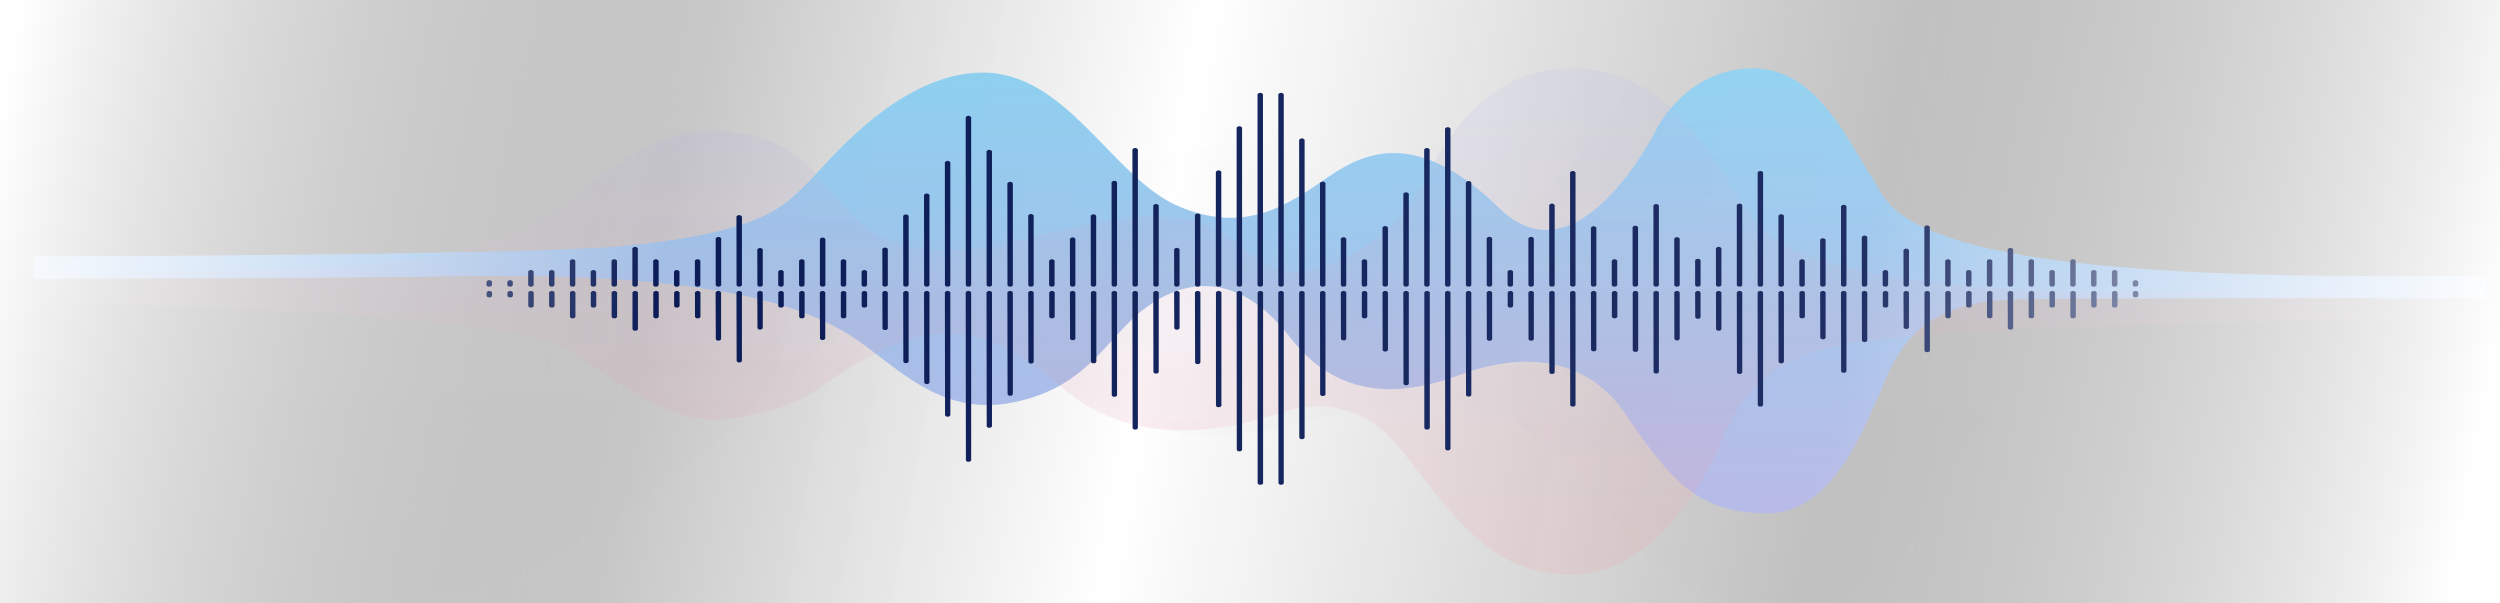 <svg xmlns="http://www.w3.org/2000/svg" xmlns:xlink="http://www.w3.org/1999/xlink" width="746" height="180" viewBox="0 0 746 180">
    <rect x="0" y="0" width="746" height="180" fill="#808080" stroke="none"/>
    <defs>
        <linearGradient id="b" x1="100%" x2="-.763%" y1="47.449%" y2="43.012%">
            <stop offset="0%" stop-color="#FFF" stop-opacity="0"/>
            <stop offset="53.678%" stop-color="#FFF"/>
            <stop offset="100%" stop-color="#FFF" stop-opacity="0"/>
        </linearGradient>
        <path id="a" d="M0 0h732v180H0z"/>
        <linearGradient id="c" x1="50%" x2="53.623%" y1="91.393%" y2="9.997%">
            <stop offset="0%" stop-color="#F89096"/>
            <stop offset="100%" stop-color="#B1B4E5"/>
        </linearGradient>
        <linearGradient id="e" x1="65.526%" x2="63.327%" y1="-7.66%" y2="95.977%">
            <stop offset="0%" stop-color="#88D1F1"/>
            <stop offset="100%" stop-color="#B1B5E5"/>
        </linearGradient>
        <linearGradient id="g" x1="100%" x2="-.763%" y1="47.449%" y2="43.012%">
            <stop offset="0%" stop-color="#FFF"/>
            <stop offset="25.513%" stop-color="#FFF" stop-opacity=".089"/>
            <stop offset="72.728%" stop-color="#FFF" stop-opacity="0"/>
            <stop offset="100%" stop-color="#FFF"/>
        </linearGradient>
        <path id="f" d="M-10 0h746v180H-10z"/>
    </defs>
    <g fill="none" fill-rule="evenodd" transform="translate(10 -.023)">
        <mask id="d" fill="#fff">
            <use xlink:href="#a"/>
        </mask>
        <use fill="url(#b)" xlink:href="#a"/>
        <path fill="url(#c)" d="M103.726 1.94c71.354-.704 121.39 51.355 151.797 61.433 30.405 10.078 49.41-.388 68.414-10.853 19.003-10.465 42.441-16.28 78.549 11.628 36.107 27.908 72.133-37.332 72.133-37.332s13.316-25.7 48.83-24.876c35.998.835 39.951 30.88 49.464 42.89 9.512 12.008 18.203 42.011 141.815 42.011h164.627v7.594s-166.26 3.07-230.228 5.555c-49.155 1.912-66.386 22.682-72.727 34.695-6.34 12.012-20.927 47.179-51.366 46.75-30.44-.429-42.488-11.58-64.683-40.319-22.195-28.738-59.449-21.346-75.285-16.695-15.837 4.651-51.945 14.341-78.55-13.179-26.605-27.52-53.21-19.768-69.047-9.302-15.835 10.465-72.988 78.083-133.743 78.083-148.984-1.2-141.39-74.03-141.39-93.182S-51.784-1.112 103.726 1.94z" mask="url(#d)" opacity=".1"/>
        <path fill="url(#e)" d="M-150.366 76.674s283.153.856 326.458-3.268c43.306-4.124 48.667-13.01 54.441-18.403 5.774-5.393 26.808-32.996 52.38-33.315 25.57-.319 39.18 31.728 58.977 39.978 19.796 8.25 32.17-.318 44.543-8.884 12.373-8.567 27.632-13.327 51.142 9.518 23.509 22.845 46.604-23.479 46.604-23.479s8.42-17.857 28.273-18.403c19.853-.545 29.468 22.845 35.654 31.729 6.187 8.883 3.953 30.244 150.199 30.244h181.05v6.998s-243.816-.813-288.407 0c-32.031.584-36.448 20.346-40.577 29.23-4.129 8.884-13.61 34.903-33.407 34.585-19.797-.318-27.629-8.567-42.065-29.824-14.436-21.258-38.356-15.547-48.667-11.74-10.31 3.807-33.819 11.74-51.14-10.79-17.322-22.528-34.645-16.18-44.957-7.614-10.311 8.567-16.494 22.846-38.356 26.97-21.862 4.123-34.644-11.422-47.43-19.672-12.785-8.25-38.768-19.355-117.13-18.085-78.362 1.27-277.379.634-277.379.634l-.206-6.409z" mask="url(#d)"/>
        <path fill="url(#c)" d="M-225.346 83.939S28.75 82.148 79.028 80.22c50.455-1.926 65.625-10.529 73.58-15.136 13.327-7.714 28.06-27.116 51.405-26.036 34.748 1.607 30.478 25.998 53.787 33.75 31.891 10.608 76.159-25.071 104.24 2.251 17.144 16.678 42.785-5.288 48.906-14.389 6.12-9.1 17.01-40.255 48.195-40.255s44.242 31.67 50.216 39.697c5.975 8.025 9.781 25.728 110.423 27.216 70.657 1.046 109.073 2.177 108.254 2.028l152.901-5.408v8.447c-2.224 0-121.622 2.121-145.655 2.166-102.063 1.676-165.311 4.121-189.746 7.335-36.651 4.822-39.744 26.84-44.504 35.841-4.76 9-19.516 34.07-42.364 33.751-22.848-.32-33.242-14.978-49.937-36.502-10.471-13.5-23.84-15.89-35.74-12.033-11.9 3.857-42.757 13.333-66.638-7.714-28.084-24.751-45.873-14.825-59.499-7.393-12.375 6.75-16.183 14.143-38.555 17.035-15.42 1.993-26.11-5.288-46.646-18.962-18.215-22.08-387.124-16.563-387.124-16.563l.127-5.408z" mask="url(#d)" opacity=".4"/>
        <path fill="#0A1B56" d="M627.226 85.543c-.329.08-.664-.098-.815-.43v-1.055c.199-.273.499-.43.815-.43.317 0 .617.157.816.43v1.054c-.151.334-.487.51-.816.43zm-6.218 0c-.329.08-.665-.097-.815-.43v-4.089c.199-.272.498-.43.815-.43.317 0 .616.158.815.43v4.088c-.15.334-.486.51-.815.43zm-6.218 0c-.33.082-.669-.096-.82-.43v-4.089c.2-.272.499-.43.816-.43.316 0 .616.158.816.43v4.088c-.151.332-.485.508-.812.43zm-6.22 0c-.328.08-.664-.097-.815-.43v-7.3c.2-.273.499-.431.816-.431.316 0 .616.158.815.43v7.3c-.15.333-.487.51-.815.43zm-6.219 0c-.328.08-.664-.098-.815-.43v-4.089c.2-.272.499-.43.815-.43.317 0 .617.158.816.43v4.088c-.151.335-.489.512-.818.43h.002zm-6.218 0c-.329.08-.665-.097-.815-.43v-7.3c.199-.273.499-.431.815-.431.317 0 .616.158.816.43v7.3c-.151.334-.487.51-.816.43zm-6.218 0c-.33.082-.668-.096-.82-.43V74.437c.2-.272.5-.43.816-.43.316 0 .616.158.816.43v10.674c-.15.332-.485.508-.812.43zm-6.22 0c-.328.08-.664-.098-.815-.43v-7.3c.2-.273.5-.431.816-.431.316 0 .616.158.815.43v7.3c-.15.334-.486.51-.815.43zm-6.218 0c-.328.08-.664-.097-.815-.43v-4.089c.2-.272.499-.43.815-.43.317 0 .617.158.816.43v4.088c-.151.334-.488.512-.817.43h.001zm-6.219 0c-.33.082-.669-.095-.82-.43v-7.3c.2-.273.5-.431.816-.431.316 0 .616.158.815.43v7.3c-.15.331-.483.508-.81.43zm-6.218 0c-.329.08-.665-.097-.815-.43V67.711c.199-.272.498-.43.815-.43.317 0 .616.158.815.43v17.4c-.15.333-.486.51-.815.43zm-6.22 0c-.328.08-.664-.098-.815-.43V74.634c.2-.273.5-.432.816-.432.317 0 .616.16.815.432v10.477c-.15.334-.486.51-.815.43zm-6.217 0c-.33.082-.67-.095-.82-.43v-4.089c.199-.272.498-.43.815-.43.317 0 .616.158.816.43v4.088c-.15.331-.484.508-.811.43zm-6.219 0c-.33.082-.668-.096-.82-.43V70.747c.2-.272.5-.43.816-.43.317 0 .617.158.816.43v14.364c-.15.332-.484.508-.812.43zm-6.219 0c-.329.08-.665-.097-.815-.43v-23.55c.199-.272.499-.43.815-.43.317 0 .617.158.816.43v23.55c-.151.333-.487.51-.816.43zm-6.219 0c-.329.08-.664-.098-.815-.43V71.544c.199-.273.498-.43.815-.43.317 0 .616.157.815.43v13.567c-.15.334-.486.51-.815.43zm-6.218 0c-.329.08-.665-.097-.816-.43v-7.3c.2-.273.5-.431.816-.431.316 0 .616.158.815.43v7.3c-.15.333-.485.51-.813.43h-.002zm-6.218 0c-.33.082-.669-.096-.82-.43V64.378c.199-.272.499-.43.815-.43.317 0 .617.158.816.43v20.733c-.15.332-.484.508-.811.43zm-6.22 0c-.328.08-.664-.098-.815-.43v-33.64c.199-.273.499-.431.815-.431.317 0 .617.158.816.43v33.64c-.15.334-.487.51-.816.43zm-6.218 0c-.329.08-.665-.097-.815-.43V61.203c.199-.272.498-.43.815-.43.317 0 .616.158.816.43v23.908c-.151.334-.487.51-.816.43zm-6.218 0c-.33.082-.669-.096-.82-.43V74.108c.2-.273.5-.43.816-.43.316 0 .616.157.816.43v11.003c-.15.33-.483.507-.81.43h-.002zm-6.22 0c-.328.08-.664-.097-.815-.43v-7.438c.2-.272.499-.43.816-.43.316 0 .616.158.815.43v7.437c-.15.333-.487.51-.815.43zm-6.218 0c-.33.082-.67-.096-.82-.43V71.217c.199-.272.498-.43.815-.43.317 0 .616.158.815.43v13.894c-.15.331-.483.508-.81.43zm-6.219 0c-.329.08-.665-.097-.815-.43V61.337c.199-.273.499-.431.815-.431.317 0 .617.158.816.43v23.775c-.151.334-.487.51-.816.43zm-6.218 0c-.329.08-.665-.097-.815-.43V67.798c.198-.273.498-.432.815-.432.317 0 .617.159.815.432v17.313c-.15.331-.483.508-.81.43h-.005zm-6.22 0c-.33.082-.668-.096-.82-.43v-7.3c.2-.273.5-.431.816-.431.317 0 .617.158.816.43v7.3c-.15.331-.484.508-.811.43zm-6.217 0c-.33.08-.665-.097-.816-.43V67.966c.2-.272.499-.43.816-.43.316 0 .616.158.815.43v17.145c-.15.334-.487.51-.815.43zm-6.22 0c-.328.08-.664-.097-.815-.43V51.467c.2-.273.499-.43.815-.43.317 0 .617.157.816.43v33.644c-.15.334-.487.51-.816.43zm-6.218 0c-.33.082-.669-.095-.82-.43V61.203c.2-.272.499-.43.816-.43.316 0 .616.158.815.43v23.908c-.15.331-.484.508-.81.43zm-6.219 0c-.329.08-.665-.098-.815-.43V71.131c.199-.273.498-.431.815-.431.317 0 .616.158.815.43v13.981c-.15.334-.486.51-.815.43zm-6.218 0c-.33.08-.665-.097-.816-.43v-4.089c.2-.272.5-.43.816-.43.316 0 .616.158.815.43v4.088c-.15.334-.486.51-.815.43zm-6.219 0c-.33.082-.668-.095-.82-.43V71.113c.2-.272.5-.43.816-.43.317 0 .616.158.815.43v13.998c-.15.331-.483.508-.81.43zm-6.219 0c-.329.08-.664-.097-.815-.43V54.464c.199-.273.499-.431.815-.431.317 0 .617.158.816.431v30.647c-.151.333-.487.51-.816.43zm-6.219 0c-.329.08-.664-.098-.815-.43V38.4c.199-.272.498-.43.815-.43.317 0 .616.158.816.43v46.712c-.151.333-.487.51-.816.43zm-6.218 0c-.329.08-.665-.097-.816-.43V44.616c.2-.273.5-.431.816-.431.317 0 .616.158.815.43v40.496c-.15.334-.486.51-.815.43zm-6.218 0c-.33.08-.665-.097-.816-.43V57.84c.2-.272.499-.43.816-.43.316 0 .616.158.815.43v27.271c-.15.333-.487.51-.815.43zm-6.22 0c-.328.08-.664-.098-.815-.43V67.906c.199-.273.499-.432.815-.432.317 0 .617.159.816.432v17.205c-.15.334-.487.51-.816.43zm-6.218 0c-.329.08-.665-.097-.815-.43v-7.3c.199-.273.499-.431.815-.431.317 0 .617.158.816.43v7.3c-.151.334-.487.51-.816.43zm-6.219 0c-.33.082-.669-.095-.82-.43V71.237c.199-.272.499-.43.815-.43.317 0 .617.158.816.43v13.874c-.15.331-.484.508-.811.43zm-6.218 0c-.33.08-.665-.097-.816-.43V54.64c.2-.272.5-.43.816-.43.316 0 .616.158.815.43v30.471c-.15.334-.486.51-.815.43zm-6.22 0c-.328.08-.664-.098-.815-.43V41.746c.2-.272.5-.43.816-.43.317 0 .617.158.816.43v43.365c-.151.333-.487.51-.816.43zm-6.218 0c-.328.08-.664-.097-.815-.43V28.146c.199-.273.499-.431.815-.431.317 0 .617.158.816.43v56.966c-.15.334-.487.51-.816.43zm-6.218 0c-.329.08-.665-.097-.815-.43v-56.96c.199-.273.498-.431.815-.431.317 0 .616.158.816.43v56.96c-.151.333-.487.51-.816.43zm-6.22 0c-.328.08-.664-.098-.815-.43V38.117c.2-.272.5-.43.816-.43.317 0 .617.158.816.43v46.994c-.151.333-.487.51-.816.43zm-6.218 0c-.329.08-.665-.098-.816-.43v-33.82c.2-.273.5-.43.816-.43.317 0 .617.157.816.43v33.82c-.151.332-.487.51-.816.43zm-6.219 0c-.328.08-.664-.097-.815-.43V64.154c.199-.273.499-.431.815-.431.317 0 .617.158.816.431v20.957c-.15.334-.487.51-.816.43zm-6.218 0c-.329.08-.665-.097-.815-.43V74.416c.199-.272.499-.43.815-.43.317 0 .617.158.816.43v10.695c-.151.334-.487.51-.816.43zm-6.219 0c-.329.08-.664-.098-.815-.43V61.324c.199-.272.499-.431.816-.431.316 0 .616.159.815.431v23.792c-.152.332-.488.506-.816.426zm-6.218 0c-.329.08-.665-.097-.816-.43V44.618c.2-.273.5-.431.816-.431.316 0 .616.158.815.43v40.494c-.15.334-.486.51-.815.43zm-6.218 0c-.33.08-.665-.097-.816-.43V54.396c.2-.272.499-.43.816-.43.316 0 .616.158.815.43v30.715c-.15.333-.487.51-.815.43zm-6.22 0c-.33.082-.668-.095-.82-.43V64.4c.2-.273.5-.431.816-.431.317 0 .616.158.815.431v20.712c-.15.331-.483.508-.81.43zm-6.219 0c-.329.08-.664-.098-.815-.43V71.287c.199-.273.499-.432.816-.432.317 0 .616.159.816.432v13.824c-.152.333-.488.51-.817.43zm-6.218 0c-.33.082-.669-.095-.82-.43v-7.3c.2-.273.499-.431.815-.431.317 0 .617.158.816.43v7.3c-.15.331-.484.508-.811.43zm-6.218 0c-.33.082-.67-.095-.82-.43V64.316c.199-.273.499-.431.815-.431.317 0 .616.158.816.43v20.796c-.15.331-.484.508-.811.43zm-6.22 0c-.328.08-.664-.098-.815-.43V54.708c.2-.273.5-.431.816-.431.317 0 .617.158.816.431v30.403c-.151.333-.487.51-.816.43zm-6.218 0c-.33.082-.669-.095-.82-.43V45.155c.2-.273.5-.43.816-.43.316 0 .616.157.815.43v39.957c-.15.331-.484.508-.81.43zm-6.219 0c-.329.08-.665-.097-.815-.43V34.997c.199-.273.498-.43.815-.43.317 0 .616.157.816.43v50.114c-.151.334-.487.51-.816.43zm-6.218 0c-.329.08-.665-.097-.816-.43V48.461c.2-.273.5-.431.816-.431.317 0 .616.158.815.43v36.651c-.15.334-.486.51-.815.43zm-6.22 0c-.328.08-.664-.098-.815-.43V58.194c.2-.273.5-.431.816-.431.317 0 .617.158.816.431v26.917c-.151.333-.487.51-.816.43zm-6.218 0c-.328.08-.664-.097-.815-.43V64.445c.2-.273.499-.431.815-.431.317 0 .617.158.816.43v20.667c-.151.335-.49.513-.82.43h.004zm-6.218 0c-.329.08-.665-.097-.815-.43V74.324c.199-.272.498-.431.815-.431.317 0 .617.159.816.431v10.787c-.151.334-.487.51-.816.43zm-6.219 0c-.329.08-.665-.097-.815-.43v-4.089c.199-.272.498-.43.815-.43.317 0 .616.158.815.43v4.088c-.15.334-.486.51-.815.43zm-6.22 0c-.33.082-.668-.096-.82-.43v-7.3c.2-.273.5-.43.817-.43.316 0 .616.157.816.43v7.3c-.151.33-.485.507-.812.43zm-6.217 0c-.33.08-.665-.097-.816-.43v-13.77c.2-.273.499-.431.816-.431.316 0 .616.158.815.43v13.77c-.15.334-.488.512-.817.43h.002zm-6.219 0c-.328.08-.664-.097-.815-.43v-7.3c.199-.273.499-.431.815-.431.317 0 .617.158.816.43v7.3c-.15.334-.487.51-.816.43zm-6.219 0c-.33.082-.668-.096-.82-.43v-4.089c.2-.272.5-.43.816-.43.317 0 .616.158.816.43v4.088c-.15.331-.484.508-.812.43zm-6.218 0c-.329.08-.665-.097-.816-.43V74.453c.2-.272.5-.431.816-.431.317 0 .616.159.815.431v10.658c-.15.334-.486.51-.815.43zm-6.22 0c-.33.082-.668-.095-.82-.43V64.64c.2-.272.5-.43.816-.43.317 0 .617.158.816.43v20.471c-.15.331-.484.508-.811.43zm-6.218 0c-.33.082-.668-.095-.82-.43v-13.96c.2-.273.5-.431.816-.431.317 0 .616.158.815.43v13.96c-.15.331-.483.508-.81.43zm-6.219 0c-.328.08-.664-.098-.815-.43v-7.3c.2-.273.5-.43.816-.43.316 0 .616.157.816.43v7.3c-.152.332-.488.51-.817.43zm-6.218 0c-.33.082-.669-.095-.82-.43v-4.089c.2-.272.499-.43.816-.43.316 0 .616.158.815.43v4.088c-.15.331-.484.508-.81.43zm-6.218 0c-.33.082-.67-.095-.82-.43v-7.3c.199-.273.499-.431.815-.431.317 0 .617.158.816.43v7.3c-.15.331-.483.508-.81.43h-.001zm-6.22 0c-.328.08-.664-.098-.815-.43v-10.99c.2-.272.5-.43.816-.43.317 0 .617.158.816.43v10.99c-.151.332-.487.51-.816.43zm-6.219 0c-.328.08-.664-.098-.815-.43v-7.3c.2-.273.5-.43.816-.43.317 0 .616.157.816.43v7.3c-.151.332-.487.51-.817.43zm-6.218 0c-.329.08-.665-.097-.815-.43v-4.089c.199-.272.499-.43.815-.43.317 0 .617.158.816.43v4.088c-.151.334-.487.51-.816.43zm-6.218 0c-.329.08-.665-.097-.815-.43v-7.3c.199-.273.498-.431.815-.431.317 0 .616.158.815.43v7.3c-.15.332-.484.51-.812.43h-.003zm-6.218 0c-.33.082-.669-.096-.82-.43v-4.089c.2-.272.499-.43.816-.43.316 0 .616.158.815.43v4.088c-.15.332-.484.508-.811.43zm-6.22 0c-.328.08-.664-.097-.815-.43v-4.089c.2-.272.499-.43.816-.43.316 0 .616.158.815.43v4.088c-.15.334-.487.51-.815.43zm-6.218 0c-.329.08-.664-.097-.815-.43v-1.055c.199-.273.499-.43.815-.43.317 0 .617.157.816.43v1.054c-.151.334-.487.51-.816.43zm-6.219 0c-.329.08-.665-.097-.815-.43v-1.055c.199-.273.498-.43.815-.43.317 0 .616.157.816.43v1.054c-.15.331-.484.508-.811.43h-.005zm491.274 3.204c-.329.08-.665-.098-.815-.432v-1.053c.199-.273.499-.431.815-.431.317 0 .617.158.816.43v1.054c-.15.334-.487.512-.816.432zm-6.218 3.033c-.329.08-.665-.097-.815-.43v-4.088c.199-.273.498-.431.815-.431.317 0 .616.158.815.43v4.089c-.15.333-.486.51-.815.43zm-6.218 0c-.33.082-.669-.095-.82-.43v-4.088c.2-.272.499-.43.816-.43.316 0 .616.158.816.43v4.088c-.151.33-.485.508-.812.43zm-6.22 3.212c-.329.08-.665-.098-.815-.431v-7.3c.2-.272.499-.43.816-.43.316 0 .616.158.815.43v7.3c-.15.333-.486.511-.815.431zm-6.219-3.212c-.328.08-.664-.097-.815-.43v-4.088c.2-.273.499-.431.815-.431.317 0 .617.158.816.43v4.089c-.151.334-.489.512-.818.43h.002zm-6.218 3.212c-.329.08-.665-.098-.815-.431v-7.3c.199-.272.499-.43.815-.43.317 0 .616.158.816.43v7.3c-.15.333-.487.511-.816.431zm-6.218 3.374c-.33.082-.668-.095-.82-.43V87.262c.2-.272.5-.43.816-.43.316 0 .616.158.816.43v10.674c-.15.331-.485.508-.812.43zm-6.22-3.374c-.328.08-.664-.098-.815-.431v-7.3c.2-.272.5-.43.816-.43.316 0 .616.158.815.43v7.3c-.15.333-.486.511-.815.431zm-6.218-3.212c-.328.08-.664-.097-.815-.43v-4.088c.2-.273.499-.431.815-.431.317 0 .617.158.816.43v4.089c-.151.334-.488.511-.817.43h.001zm-6.219 3.212c-.33.083-.67-.095-.82-.431v-7.3c.2-.272.5-.43.816-.43.316 0 .616.158.815.43v7.3c-.15.331-.483.509-.81.431zm-6.218 10.1c-.329.08-.665-.097-.815-.43v-17.4c.199-.273.498-.431.815-.431.317 0 .616.158.815.43v17.401c-.15.333-.486.51-.815.43zm-6.22-6.922c-.328.08-.664-.098-.815-.43V87.261c.2-.273.5-.431.816-.431.317 0 .616.158.815.43V97.74c-.15.333-.486.51-.815.43zm-6.217-6.39c-.33.083-.67-.095-.82-.43v-4.088c.199-.273.498-.431.815-.431.317 0 .616.158.816.43v4.089c-.15.33-.484.508-.811.43zm-6.219 10.277c-.33.082-.669-.096-.82-.431V87.262c.2-.272.5-.43.816-.43.317 0 .617.158.816.43v14.364c-.15.332-.484.509-.812.431zm-6.219 9.184c-.329.08-.665-.097-.815-.43V87.26c.199-.272.499-.43.815-.43.317 0 .617.158.816.43v23.55c-.151.333-.487.51-.816.43zm-6.219-9.98c-.329.08-.665-.098-.815-.432V87.262c.199-.273.498-.431.815-.431.317 0 .616.158.815.43v13.567c-.15.334-.486.512-.815.432zm-6.218-6.268c-.33.08-.666-.098-.816-.431v-7.3c.2-.272.5-.43.816-.43.316 0 .616.158.815.43v7.3c-.15.332-.485.51-.813.43l-.002.001zm-6.218 13.434c-.33.081-.669-.096-.82-.43V87.261c.199-.272.499-.43.815-.43.317 0 .617.158.816.43v20.733c-.15.331-.484.508-.811.43v.002zm-6.22 12.904c-.329.08-.665-.098-.815-.432V87.262c.199-.273.499-.431.815-.431.317 0 .617.158.816.43v33.64c-.15.334-.487.512-.816.432v-.002zm-6.218-9.733c-.329.08-.665-.097-.815-.43V87.262c.199-.273.498-.431.815-.431.317 0 .616.158.816.43v23.909c-.151.333-.487.51-.816.43v-.002zm-6.218-12.904c-.33.082-.669-.096-.82-.43V87.262c.2-.272.5-.43.816-.43.316 0 .616.158.816.43v11.004c-.15.33-.483.506-.81.43l-.002-.002zm-6.22-3.567c-.328.08-.664-.097-.815-.43V87.26c.2-.273.499-.431.816-.431.316 0 .616.158.815.43v7.438c-.15.333-.486.512-.815.432v-.002zm-6.218 6.457c-.33.083-.67-.095-.82-.43V87.262c.199-.273.498-.431.815-.431.317 0 .616.158.815.43v13.895c-.15.33-.483.508-.81.43v-.002zm-6.219 9.88c-.329.08-.665-.098-.815-.431V87.262c.199-.273.499-.431.815-.431.317 0 .617.158.816.43v23.775c-.15.333-.487.511-.816.431v-.003zm-6.218-6.46c-.33.08-.665-.098-.815-.432v-17.31c.199-.273.498-.431.815-.431.317 0 .616.158.815.43v17.314c-.15.332-.483.51-.81.432l-.005-.003zm-6.22-10.015c-.33.083-.668-.096-.82-.431v-7.3c.2-.272.5-.43.816-.43.317 0 .617.158.816.43v7.3c-.15.332-.483.511-.811.434v-.003zm-6.217 9.846c-.33.08-.666-.098-.816-.432V87.262c.2-.273.499-.431.816-.431.316 0 .616.158.815.43v17.145c-.15.334-.486.512-.815.432v-.003zm-6.22 16.499c-.328.08-.664-.098-.815-.43V87.261c.2-.273.499-.431.815-.431.317 0 .617.158.816.43v33.645c-.15.333-.487.51-.816.43v-.002zm-6.218-9.737c-.33.083-.669-.095-.82-.43V87.262c.2-.273.499-.431.816-.431.316 0 .616.158.815.43v23.909c-.15.33-.484.507-.81.43v-.003zm-6.219-9.927c-.329.08-.665-.098-.815-.43V87.262c.199-.273.498-.431.815-.431.317 0 .616.158.815.43v13.982c-.15.333-.486.51-.815.43v-.003zm-6.218-9.893c-.33.08-.665-.097-.816-.43v-4.088c.2-.273.5-.431.816-.431.316 0 .616.158.815.43v4.089c-.15.334-.486.513-.815.433v-.003zm-6.219 9.91c-.33.083-.668-.095-.82-.43V87.262c.2-.273.5-.431.816-.431.317 0 .616.158.815.43v13.999c-.15.33-.483.507-.81.43v-.003zm-6.219 16.66c-.329.08-.664-.098-.815-.43V87.268c.199-.273.499-.43.815-.43.317 0 .617.157.816.43v30.647c-.151.333-.487.51-.816.43zm-6.219 16.06c-.329.08-.664-.097-.815-.43V87.262c.199-.273.498-.431.815-.431.317 0 .616.158.816.43v46.712c-.15.333-.487.511-.816.431v.003zm-6.218-6.216c-.329.08-.665-.097-.816-.43v-40.5c.2-.272.5-.43.816-.43.317 0 .616.158.815.43v40.497c-.15.333-.486.51-.815.43v.003zm-6.218-13.225c-.33.08-.665-.097-.816-.43V87.262c.2-.273.499-.431.816-.431.316 0 .616.158.815.43v27.272c-.15.333-.487.51-.815.43v.003zm-6.22-10.064c-.329.08-.664-.098-.815-.431V87.26c.2-.272.499-.43.815-.43.317 0 .617.158.816.43v17.207c-.15.333-.487.511-.816.431v.003zm-6.218-9.907c-.329.08-.665-.098-.815-.431v-7.3c.199-.272.499-.43.815-.43.317 0 .617.158.816.43v7.3c-.151.332-.487.509-.816.428v.003zm-6.219 6.575c-.33.083-.67-.095-.82-.431V87.262c.2-.273.499-.431.815-.431.317 0 .617.158.816.43v13.875c-.15.331-.483.509-.811.431v.003zm-6.218 16.596c-.33.08-.665-.097-.816-.43V87.262c.2-.273.5-.431.816-.431.316 0 .616.158.815.43v30.472c-.15.333-.486.51-.815.43v.003zm-6.22 12.894c-.328.08-.664-.097-.815-.43V87.262c.2-.272.5-.43.816-.43.317 0 .616.158.816.43v43.365c-.151.333-.487.51-.816.43v.003zm-6.218 13.599c-.329.08-.665-.098-.815-.431V87.262c.199-.273.499-.431.815-.431.317 0 .617.158.816.43v56.967c-.15.333-.487.511-.816.431zm-6.218-.01c-.329.08-.665-.097-.815-.43v-56.96c.199-.273.498-.431.815-.431.317 0 .616.158.816.43v56.96c-.151.333-.487.51-.816.43zm-6.22-9.962c-.328.08-.664-.098-.815-.43V87.261c.2-.272.5-.43.816-.43.317 0 .617.158.816.43v46.994c-.151.333-.487.51-.816.43zm-6.218-13.175c-.329.08-.665-.097-.816-.43v-33.82c.2-.272.5-.43.816-.43.317 0 .617.158.816.43v33.82c-.151.333-.487.51-.816.43zm-6.219-12.863c-.328.08-.664-.097-.815-.43V87.262c.2-.273.499-.431.815-.431.317 0 .617.158.816.43v20.958c-.15.333-.487.51-.816.43zm-6.218-10.263c-.329.08-.665-.098-.815-.43V87.261c.199-.273.499-.431.815-.431.317 0 .617.158.816.43v10.696c-.152.332-.487.509-.816.429zm-6.219 13.092c-.329.08-.665-.098-.815-.431V87.262c.2-.272.499-.43.816-.43.316 0 .616.158.815.43v23.792c-.152.331-.488.507-.816.426v-.002zm-6.218 16.706c-.329.08-.665-.097-.816-.43V87.262c.2-.273.5-.431.816-.431.316 0 .616.158.815.43v40.495c-.15.333-.486.51-.815.43v-.002zm-6.218-9.779c-.33.08-.665-.097-.816-.43V87.262c.2-.273.499-.431.816-.431.316 0 .616.158.815.43v30.716c-.15.333-.487.51-.815.43v-.002zm-6.22-10.002c-.33.083-.669-.095-.82-.431v-20.71c.2-.273.5-.431.816-.431.316 0 .616.158.815.43v20.713c-.15.331-.483.509-.81.431v-.002zm-6.219-6.888c-.329.08-.664-.098-.815-.43V87.261c.2-.272.499-.43.816-.43.316 0 .616.158.816.43v13.824c-.152.333-.488.51-.817.43v-.001zm-6.218-6.525c-.33.083-.67-.095-.82-.431v-7.3c.2-.272.499-.43.815-.43.317 0 .617.158.816.43v7.3c-.15.332-.483.51-.811.433v-.002zm-6.218 13.496c-.33.083-.67-.095-.82-.43V87.262c.199-.273.499-.431.815-.431.317 0 .616.158.816.43v20.797c-.15.33-.484.507-.811.43v-.002zm-6.22 9.609c-.328.08-.664-.099-.815-.432V87.262c.2-.272.5-.43.816-.43.317 0 .616.158.816.43v30.403c-.151.334-.487.511-.816.432v-.002zm-6.218 9.553c-.33.082-.669-.095-.82-.43V87.261c.2-.273.5-.431.816-.431.316 0 .616.158.815.43v39.957c-.15.332-.483.51-.81.432v-.002zm-6.219 10.156c-.329.08-.665-.098-.815-.43V87.258c.199-.273.498-.431.815-.431.317 0 .616.158.816.43v50.115c-.151.333-.487.51-.816.43zm-6.218-13.464c-.329.08-.665-.097-.816-.43V87.262c.2-.273.5-.431.816-.431.317 0 .616.158.815.43v36.652c-.15.333-.486.51-.815.43v-.003zm-6.22-9.73c-.328.079-.664-.099-.815-.432V87.261c.2-.272.5-.43.816-.43.317 0 .617.158.816.43v26.917c-.149.336-.485.517-.816.439v-.008zm-6.221-6.244c-.329.08-.665-.097-.816-.43V87.269c.2-.273.5-.43.816-.43.316 0 .616.157.815.43v20.667c-.15.333-.486.51-.815.43zm-6.218-9.88c-.33.08-.666-.097-.816-.431V87.268c.2-.273.499-.431.816-.431.316 0 .616.158.815.43v10.788c-.15.332-.484.51-.812.431h-.003zm-6.22-6.7c-.328.08-.664-.098-.815-.431v-4.088c.199-.273.499-.431.815-.431.317 0 .617.158.816.43v4.089c-.152.33-.485.504-.812.425l-.004.005zm-6.219 3.211c-.33.083-.669-.096-.82-.431v-7.3c.2-.271.5-.43.816-.43.317 0 .617.159.816.43v7.3c-.151.328-.483.502-.808.426l-.004.005zm-6.218 6.47c-.329.08-.665-.097-.815-.43V87.262c.199-.273.498-.431.815-.431.317 0 .616.158.815.43v13.77c-.15.333-.485.51-.813.431l-.002.005zm-6.218-6.47c-.33.08-.666-.097-.816-.431v-7.3c.2-.272.499-.43.816-.43.316 0 .616.158.815.43v7.3c-.151.33-.485.505-.812.426l-.003.005zm-6.22-3.212c-.33.082-.668-.095-.82-.43v-4.088c.2-.272.5-.43.816-.43.317 0 .617.158.816.43v4.088c-.152.327-.483.501-.808.425l-.003.005zm-6.218 6.571c-.329.08-.665-.098-.815-.431V87.262c.199-.273.499-.431.815-.431.317 0 .617.158.816.43V97.92c-.15.332-.484.51-.812.431l-.004.005zm-6.215 9.808c-.33.083-.67-.095-.82-.43V87.262c.199-.273.499-.431.815-.431.317 0 .617.158.816.43v20.472c-.15.331-.484.509-.811.431zm-6.219-6.511c-.33.082-.668-.095-.82-.43V87.261c.2-.273.5-.431.816-.431.317 0 .616.158.815.43v13.96c-.15.331-.483.508-.81.43v.002zm-6.219-6.66c-.329.08-.665-.098-.815-.431v-7.3c.2-.271.5-.43.816-.43.316 0 .616.159.816.43v7.3c-.151.333-.488.51-.817.43v.001zm-6.218-3.212c-.33.083-.669-.095-.82-.43v-4.088c.2-.273.499-.431.816-.431.316 0 .616.158.815.43v4.089c-.15.33-.484.507-.81.43zm-6.218 3.212c-.33.083-.67-.095-.82-.431v-7.3c.199-.272.499-.43.815-.43.317 0 .617.158.816.43v7.3c-.15.33-.483.507-.81.43l-.001.001zm-6.22 3.69c-.328.08-.664-.097-.815-.43v-10.99c.2-.271.5-.43.816-.43.317 0 .617.159.816.43v10.99c-.15.335-.486.514-.816.435v-.004zm-6.219-3.69c-.329.08-.665-.098-.815-.431v-7.3c.2-.271.5-.43.816-.43.317 0 .616.159.816.43v7.3c-.151.333-.487.51-.817.43v.001zm-6.218-3.212c-.329.08-.665-.097-.815-.43v-4.088c.199-.273.499-.431.815-.431.317 0 .617.158.816.43v4.089c-.151.333-.487.51-.816.43zm-6.218 3.212c-.33.08-.665-.098-.815-.431v-7.3c.199-.272.498-.43.815-.43.317 0 .616.158.815.43v7.3c-.15.332-.484.509-.812.43l-.003.001zm-6.218-3.212c-.33.082-.669-.095-.82-.43v-4.088c.2-.272.499-.43.816-.43.316 0 .616.158.815.43v4.088c-.15.33-.484.507-.811.43zm-6.22 0c-.328.08-.664-.097-.815-.43v-4.088c.2-.273.499-.431.816-.431.316 0 .616.158.815.43v4.089c-.151.333-.487.51-.815.43zm-6.218-3.033c-.329.08-.665-.098-.815-.432v-1.053c.199-.273.499-.431.815-.431.317 0 .617.158.816.43v1.054c-.15.334-.487.511-.816.43v.002zm-6.219 0c-.329.08-.665-.098-.815-.432v-1.053c.199-.273.498-.431.815-.431.317 0 .616.158.816.43v1.054c-.15.332-.484.509-.811.43l-.005.002z" mask="url(#d)"/>
        <use fill="url(#g)" xlink:href="#f"/>
    </g>
</svg>
